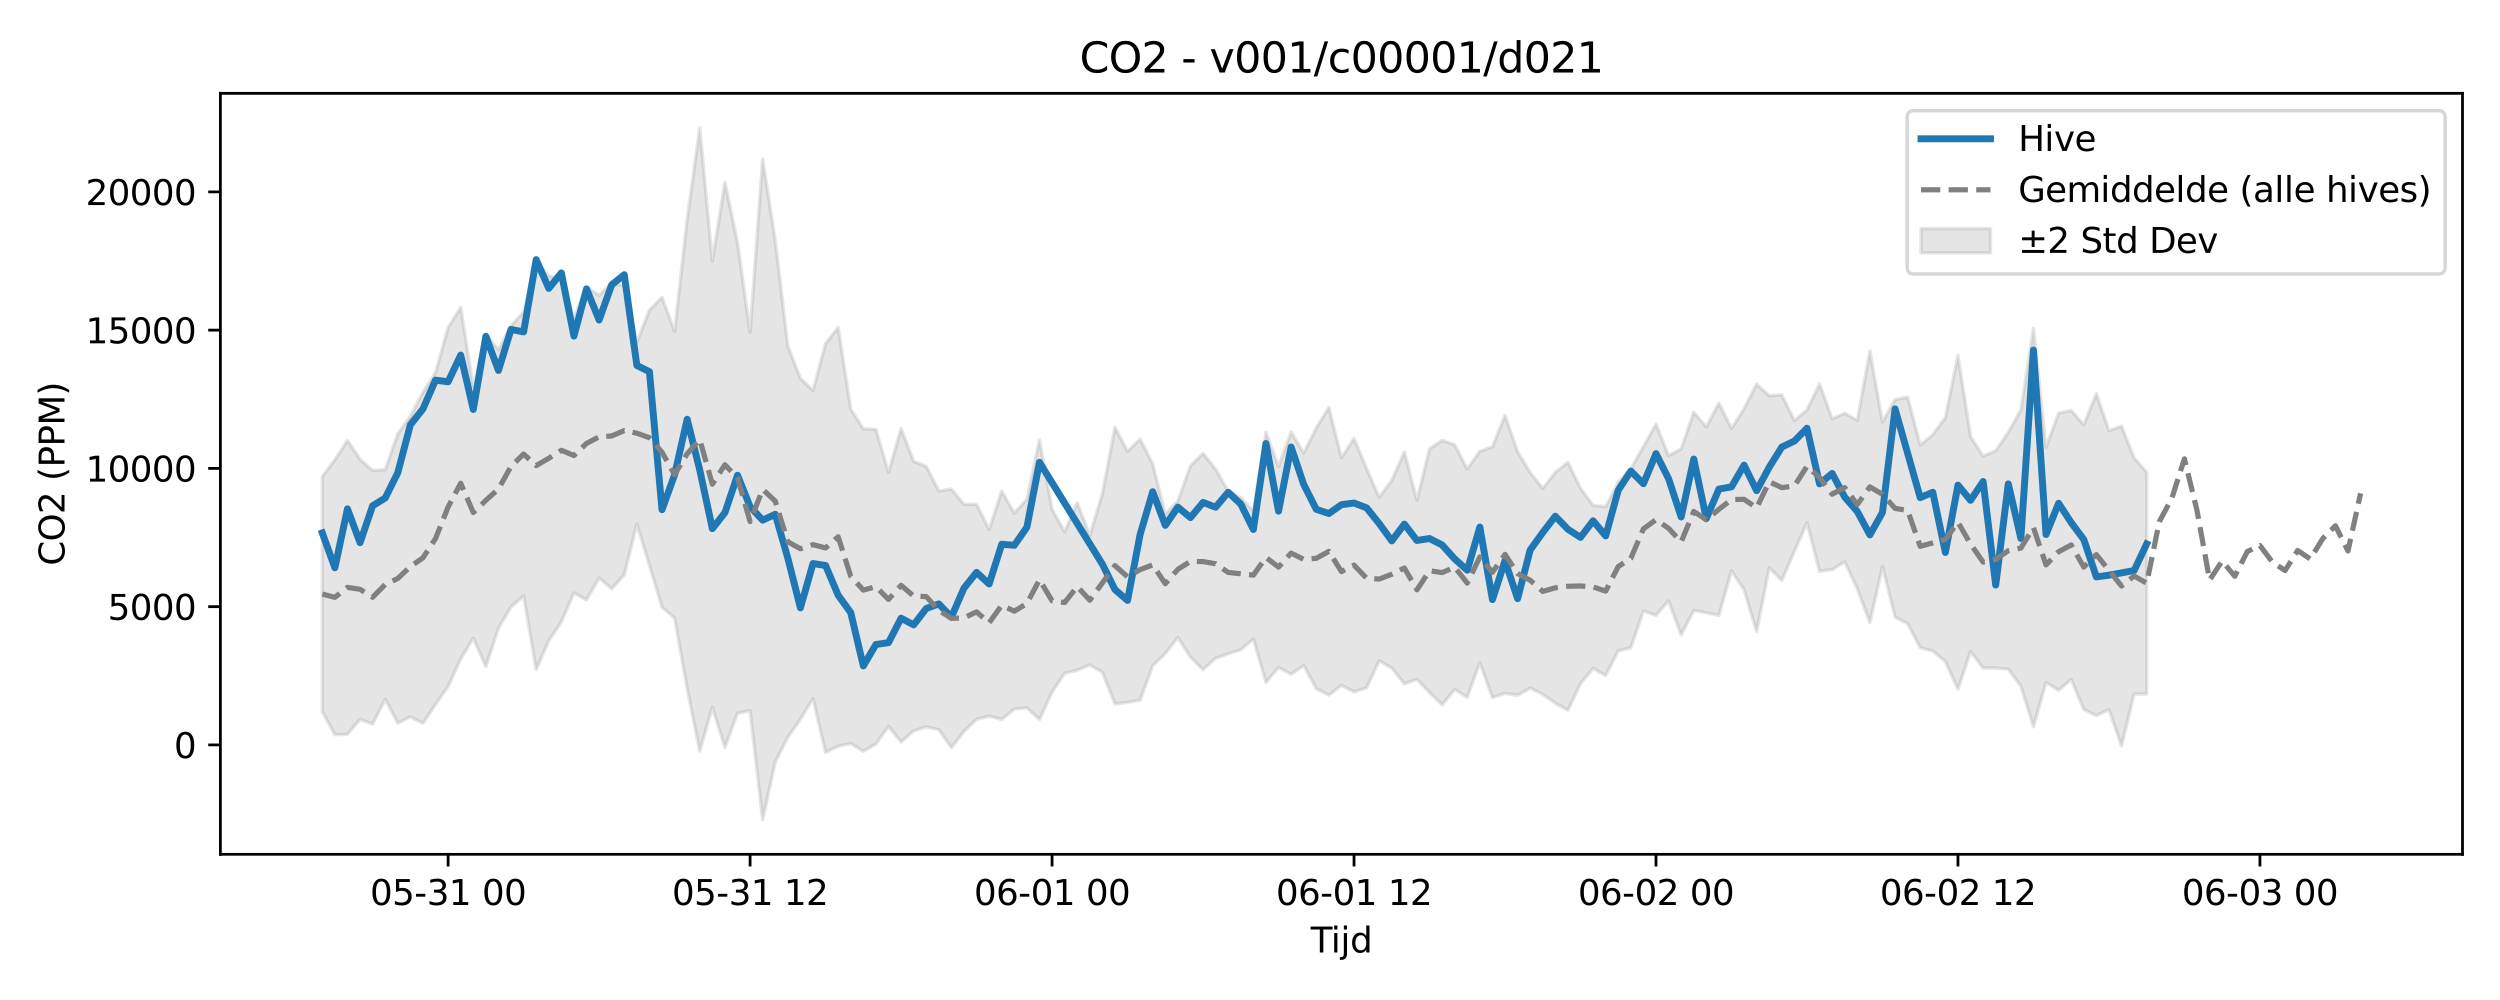 <?xml version="1.0" encoding="utf-8" standalone="no"?>
<!DOCTYPE svg PUBLIC "-//W3C//DTD SVG 1.1//EN"
  "http://www.w3.org/Graphics/SVG/1.1/DTD/svg11.dtd">
<svg xmlns:xlink="http://www.w3.org/1999/xlink" width="720pt" height="288pt" viewBox="0 0 720 288" xmlns="http://www.w3.org/2000/svg" version="1.1">
 <defs>
  <style type="text/css">*{stroke-linejoin: round; stroke-linecap: butt}</style>
 </defs>
 <g id="figure_1">
  <g id="patch_1">
   <path d="M 0 288 
L 720 288 
L 720 0 
L 0 0 
z
" style="fill: #ffffff"/>
  </g>
  <g id="axes_1">
   <g id="patch_2">
    <path d="M 63.47 246.04 
L 709.2 246.04 
L 709.2 26.88 
L 63.47 26.88 
z
" style="fill: #ffffff"/>
   </g>
   <g id="FillBetweenPolyCollection_1">
    <defs>
     <path id="m1ee7557f67" d="M 92.821 -150.767 
L 92.821 -83.05 
L 96.445 -76.383 
L 100.069 -76.519 
L 103.692 -80.82 
L 107.316 -79.477 
L 110.939 -86.599 
L 114.563 -79.742 
L 118.187 -81.551 
L 121.81 -79.695 
L 125.434 -85.127 
L 129.058 -90.304 
L 132.681 -98.219 
L 136.305 -104.205 
L 139.928 -96.044 
L 143.552 -107.08 
L 147.176 -113.195 
L 150.799 -116.335 
L 154.423 -95.151 
L 158.047 -103.497 
L 161.67 -108.905 
L 165.294 -117.235 
L 168.917 -115.233 
L 172.541 -121.488 
L 176.165 -118.427 
L 179.788 -122.42 
L 183.412 -137.067 
L 187.036 -125.183 
L 190.659 -113.085 
L 194.283 -110.001 
L 197.906 -89.713 
L 201.53 -71.7 
L 205.154 -84.316 
L 208.777 -72.768 
L 212.401 -82.601 
L 216.025 -83.304 
L 219.648 -51.922 
L 223.272 -68.562 
L 226.895 -75.65 
L 230.519 -80.87 
L 234.143 -86.763 
L 237.766 -71.301 
L 241.39 -73.111 
L 245.014 -73.869 
L 248.637 -71.629 
L 252.261 -73.724 
L 255.884 -78.782 
L 259.508 -74.279 
L 263.132 -77.502 
L 266.755 -78.667 
L 270.379 -77.838 
L 274.003 -72.668 
L 277.626 -77.336 
L 281.25 -80.811 
L 284.873 -81.745 
L 288.497 -80.799 
L 292.121 -83.781 
L 295.744 -84.152 
L 299.368 -80.753 
L 302.992 -88.667 
L 306.615 -94.09 
L 310.239 -94.985 
L 313.862 -96.492 
L 317.486 -94.39 
L 321.11 -85.267 
L 324.733 -85.727 
L 328.357 -86.34 
L 331.981 -96.282 
L 335.604 -99.778 
L 339.228 -104.398 
L 342.851 -98.752 
L 346.475 -95.131 
L 350.099 -98.405 
L 353.722 -99.74 
L 357.346 -100.87 
L 360.97 -103.971 
L 364.593 -91.457 
L 368.217 -95.737 
L 371.84 -93.824 
L 375.464 -96.32 
L 379.088 -89.676 
L 382.711 -87.791 
L 386.335 -90.602 
L 389.959 -88.768 
L 393.582 -89.904 
L 397.206 -97.682 
L 400.83 -95.595 
L 404.453 -91.046 
L 408.077 -92.357 
L 411.7 -88.549 
L 415.324 -85.011 
L 418.948 -89.403 
L 422.571 -87.203 
L 426.195 -97.173 
L 429.819 -87.071 
L 433.442 -88.318 
L 437.066 -87.76 
L 440.689 -89.848 
L 444.313 -88.032 
L 447.937 -85.446 
L 451.56 -83.454 
L 455.184 -91.096 
L 458.808 -95.494 
L 462.431 -93.433 
L 466.055 -100.579 
L 469.678 -101.437 
L 473.302 -112.008 
L 476.926 -110.781 
L 480.549 -114.923 
L 484.173 -105.139 
L 487.797 -112.174 
L 491.42 -111.524 
L 495.044 -110.764 
L 498.667 -123.637 
L 502.291 -118.122 
L 505.915 -106.09 
L 509.538 -124.502 
L 513.162 -120.823 
L 516.786 -129.225 
L 520.409 -137.452 
L 524.033 -123.492 
L 527.656 -123.935 
L 531.28 -126.158 
L 534.904 -118.444 
L 538.527 -108.688 
L 542.151 -124.797 
L 545.775 -110.328 
L 549.398 -108.349 
L 553.022 -101.485 
L 556.645 -100.472 
L 560.269 -97.515 
L 563.893 -89.475 
L 567.516 -100.364 
L 571.14 -95.615 
L 574.764 -95.595 
L 578.387 -95.281 
L 582.011 -90.403 
L 585.634 -78.691 
L 589.258 -91.437 
L 592.882 -89.209 
L 596.505 -92.32 
L 600.129 -83.673 
L 603.753 -81.907 
L 607.376 -83.607 
L 611 -73.16 
L 614.623 -88.109 
L 618.247 -88.1 
L 618.247 -151.972 
L 618.247 -151.972 
L 614.623 -156.134 
L 611 -165.274 
L 607.376 -163.951 
L 603.753 -174.622 
L 600.129 -165.669 
L 596.505 -169.79 
L 592.882 -169.001 
L 589.258 -159.186 
L 585.634 -193.39 
L 582.011 -169.905 
L 578.387 -163.493 
L 574.764 -158.191 
L 571.14 -156.621 
L 567.516 -162.294 
L 563.893 -185.702 
L 560.269 -167.743 
L 556.645 -162.799 
L 553.022 -159.836 
L 549.398 -173.622 
L 545.775 -172.861 
L 542.151 -166.434 
L 538.527 -186.893 
L 534.904 -166.946 
L 531.28 -169.007 
L 527.656 -167.403 
L 524.033 -177.43 
L 520.409 -169.951 
L 516.786 -166.878 
L 513.162 -174.287 
L 509.538 -174.024 
L 505.915 -177.377 
L 502.291 -170.271 
L 498.667 -164.593 
L 495.044 -171.883 
L 491.42 -165.088 
L 487.797 -169.245 
L 484.173 -158.708 
L 480.549 -156.768 
L 476.926 -165.869 
L 473.302 -159.376 
L 469.678 -152.97 
L 466.055 -149.113 
L 462.431 -142.097 
L 458.808 -142.432 
L 455.184 -147.389 
L 451.56 -154.854 
L 447.937 -151.985 
L 444.313 -147.326 
L 440.689 -151.925 
L 437.066 -157.899 
L 433.442 -168.36 
L 429.819 -159.303 
L 426.195 -158.035 
L 422.571 -152.917 
L 418.948 -159.908 
L 415.324 -161.177 
L 411.7 -158.709 
L 408.077 -143.911 
L 404.453 -157.805 
L 400.83 -149.636 
L 397.206 -144.768 
L 393.582 -153.038 
L 389.959 -161.717 
L 386.335 -156.164 
L 382.711 -170.634 
L 379.088 -164.734 
L 375.464 -157.496 
L 371.84 -163.586 
L 368.217 -153.614 
L 364.593 -163.489 
L 360.97 -140.756 
L 357.346 -144.681 
L 353.722 -146.538 
L 350.099 -152.852 
L 346.475 -157.408 
L 342.851 -153.861 
L 339.228 -143.687 
L 335.604 -140.007 
L 331.981 -154.355 
L 328.357 -161.549 
L 324.733 -158.014 
L 321.11 -164.933 
L 317.486 -145.781 
L 313.862 -133.8 
L 310.239 -143.188 
L 306.615 -134.823 
L 302.992 -141.303 
L 299.368 -161.325 
L 295.744 -144.22 
L 292.121 -140.188 
L 288.497 -146.579 
L 284.873 -135.495 
L 281.25 -142.749 
L 277.626 -142.751 
L 274.003 -147.178 
L 270.379 -146.598 
L 266.755 -153.692 
L 263.132 -155.138 
L 259.508 -164.575 
L 255.884 -151.958 
L 252.261 -164.339 
L 248.637 -164.493 
L 245.014 -170.208 
L 241.39 -193.689 
L 237.766 -189.083 
L 234.143 -175.531 
L 230.519 -179.03 
L 226.895 -188.304 
L 223.272 -218.811 
L 219.648 -242.199 
L 216.025 -192.287 
L 212.401 -218.107 
L 208.777 -235.524 
L 205.154 -212.795 
L 201.53 -251.158 
L 197.906 -224.921 
L 194.283 -192.546 
L 190.659 -202.408 
L 187.036 -198.702 
L 183.412 -189.408 
L 179.788 -205.574 
L 176.165 -206.46 
L 172.541 -202.915 
L 168.917 -205.356 
L 165.294 -196.381 
L 161.67 -207.728 
L 158.047 -208.551 
L 154.423 -212.655 
L 150.799 -198.155 
L 147.176 -194.141 
L 143.552 -187.254 
L 139.928 -191.743 
L 136.305 -176.579 
L 132.681 -199.451 
L 129.058 -193.696 
L 125.434 -180.675 
L 121.81 -175.017 
L 118.187 -168.133 
L 114.563 -163.066 
L 110.939 -152.728 
L 107.316 -152.481 
L 103.692 -155.745 
L 100.069 -161.154 
L 96.445 -155.549 
L 92.821 -150.767 
z
" style="stroke: #808080; stroke-opacity: 0.2"/>
    </defs>
    <g clip-path="url(#pfbbaf34150)">
     <use xlink:href="#m1ee7557f67" x="0" y="288" style="fill: #808080; fill-opacity: 0.2; stroke: #808080; stroke-opacity: 0.2"/>
    </g>
   </g>
   <g id="matplotlib.axis_1">
    <g id="xtick_1">
     <g id="line2d_1">
      <defs>
       <path id="m45121a2c44" d="M 0 0 
L 0 3.5 
" style="stroke: #000000; stroke-width: 0.8"/>
      </defs>
      <g>
       <use xlink:href="#m45121a2c44" x="129.058" y="246.04" style="stroke: #000000; stroke-width: 0.8"/>
      </g>
     </g>
     <g id="text_1">
      <!-- 05-31 00 -->
      <g transform="translate(106.577 260.638) scale(0.1 -0.1)">
       <defs>
        <path id="DejaVuSans-30" d="M 2034 4250 
Q 1547 4250 1301 3770 
Q 1056 3291 1056 2328 
Q 1056 1369 1301 889 
Q 1547 409 2034 409 
Q 2525 409 2770 889 
Q 3016 1369 3016 2328 
Q 3016 3291 2770 3770 
Q 2525 4250 2034 4250 
z
M 2034 4750 
Q 2819 4750 3233 4129 
Q 3647 3509 3647 2328 
Q 3647 1150 3233 529 
Q 2819 -91 2034 -91 
Q 1250 -91 836 529 
Q 422 1150 422 2328 
Q 422 3509 836 4129 
Q 1250 4750 2034 4750 
z
" transform="scale(0.016)"/>
        <path id="DejaVuSans-35" d="M 691 4666 
L 3169 4666 
L 3169 4134 
L 1269 4134 
L 1269 2991 
Q 1406 3038 1543 3061 
Q 1681 3084 1819 3084 
Q 2600 3084 3056 2656 
Q 3513 2228 3513 1497 
Q 3513 744 3044 326 
Q 2575 -91 1722 -91 
Q 1428 -91 1123 -41 
Q 819 9 494 109 
L 494 744 
Q 775 591 1075 516 
Q 1375 441 1709 441 
Q 2250 441 2565 725 
Q 2881 1009 2881 1497 
Q 2881 1984 2565 2268 
Q 2250 2553 1709 2553 
Q 1456 2553 1204 2497 
Q 953 2441 691 2322 
L 691 4666 
z
" transform="scale(0.016)"/>
        <path id="DejaVuSans-2d" d="M 313 2009 
L 1997 2009 
L 1997 1497 
L 313 1497 
L 313 2009 
z
" transform="scale(0.016)"/>
        <path id="DejaVuSans-33" d="M 2597 2516 
Q 3050 2419 3304 2112 
Q 3559 1806 3559 1356 
Q 3559 666 3084 287 
Q 2609 -91 1734 -91 
Q 1441 -91 1130 -33 
Q 819 25 488 141 
L 488 750 
Q 750 597 1062 519 
Q 1375 441 1716 441 
Q 2309 441 2620 675 
Q 2931 909 2931 1356 
Q 2931 1769 2642 2001 
Q 2353 2234 1838 2234 
L 1294 2234 
L 1294 2753 
L 1863 2753 
Q 2328 2753 2575 2939 
Q 2822 3125 2822 3475 
Q 2822 3834 2567 4026 
Q 2313 4219 1838 4219 
Q 1578 4219 1281 4162 
Q 984 4106 628 3988 
L 628 4550 
Q 988 4650 1302 4700 
Q 1616 4750 1894 4750 
Q 2613 4750 3031 4423 
Q 3450 4097 3450 3541 
Q 3450 3153 3228 2886 
Q 3006 2619 2597 2516 
z
" transform="scale(0.016)"/>
        <path id="DejaVuSans-31" d="M 794 531 
L 1825 531 
L 1825 4091 
L 703 3866 
L 703 4441 
L 1819 4666 
L 2450 4666 
L 2450 531 
L 3481 531 
L 3481 0 
L 794 0 
L 794 531 
z
" transform="scale(0.016)"/>
        <path id="DejaVuSans-20" transform="scale(0.016)"/>
       </defs>
       <use xlink:href="#DejaVuSans-30"/>
       <use xlink:href="#DejaVuSans-35" transform="translate(63.623 0)"/>
       <use xlink:href="#DejaVuSans-2d" transform="translate(127.246 0)"/>
       <use xlink:href="#DejaVuSans-33" transform="translate(163.33 0)"/>
       <use xlink:href="#DejaVuSans-31" transform="translate(226.953 0)"/>
       <use xlink:href="#DejaVuSans-20" transform="translate(290.576 0)"/>
       <use xlink:href="#DejaVuSans-30" transform="translate(322.363 0)"/>
       <use xlink:href="#DejaVuSans-30" transform="translate(385.986 0)"/>
      </g>
     </g>
    </g>
    <g id="xtick_2">
     <g id="line2d_2">
      <g>
       <use xlink:href="#m45121a2c44" x="216.025" y="246.04" style="stroke: #000000; stroke-width: 0.8"/>
      </g>
     </g>
     <g id="text_2">
      <!-- 05-31 12 -->
      <g transform="translate(193.544 260.638) scale(0.1 -0.1)">
       <defs>
        <path id="DejaVuSans-32" d="M 1228 531 
L 3431 531 
L 3431 0 
L 469 0 
L 469 531 
Q 828 903 1448 1529 
Q 2069 2156 2228 2338 
Q 2531 2678 2651 2914 
Q 2772 3150 2772 3378 
Q 2772 3750 2511 3984 
Q 2250 4219 1831 4219 
Q 1534 4219 1204 4116 
Q 875 4013 500 3803 
L 500 4441 
Q 881 4594 1212 4672 
Q 1544 4750 1819 4750 
Q 2544 4750 2975 4387 
Q 3406 4025 3406 3419 
Q 3406 3131 3298 2873 
Q 3191 2616 2906 2266 
Q 2828 2175 2409 1742 
Q 1991 1309 1228 531 
z
" transform="scale(0.016)"/>
       </defs>
       <use xlink:href="#DejaVuSans-30"/>
       <use xlink:href="#DejaVuSans-35" transform="translate(63.623 0)"/>
       <use xlink:href="#DejaVuSans-2d" transform="translate(127.246 0)"/>
       <use xlink:href="#DejaVuSans-33" transform="translate(163.33 0)"/>
       <use xlink:href="#DejaVuSans-31" transform="translate(226.953 0)"/>
       <use xlink:href="#DejaVuSans-20" transform="translate(290.576 0)"/>
       <use xlink:href="#DejaVuSans-31" transform="translate(322.363 0)"/>
       <use xlink:href="#DejaVuSans-32" transform="translate(385.986 0)"/>
      </g>
     </g>
    </g>
    <g id="xtick_3">
     <g id="line2d_3">
      <g>
       <use xlink:href="#m45121a2c44" x="302.992" y="246.04" style="stroke: #000000; stroke-width: 0.8"/>
      </g>
     </g>
     <g id="text_3">
      <!-- 06-01 00 -->
      <g transform="translate(280.511 260.638) scale(0.1 -0.1)">
       <defs>
        <path id="DejaVuSans-36" d="M 2113 2584 
Q 1688 2584 1439 2293 
Q 1191 2003 1191 1497 
Q 1191 994 1439 701 
Q 1688 409 2113 409 
Q 2538 409 2786 701 
Q 3034 994 3034 1497 
Q 3034 2003 2786 2293 
Q 2538 2584 2113 2584 
z
M 3366 4563 
L 3366 3988 
Q 3128 4100 2886 4159 
Q 2644 4219 2406 4219 
Q 1781 4219 1451 3797 
Q 1122 3375 1075 2522 
Q 1259 2794 1537 2939 
Q 1816 3084 2150 3084 
Q 2853 3084 3261 2657 
Q 3669 2231 3669 1497 
Q 3669 778 3244 343 
Q 2819 -91 2113 -91 
Q 1303 -91 875 529 
Q 447 1150 447 2328 
Q 447 3434 972 4092 
Q 1497 4750 2381 4750 
Q 2619 4750 2861 4703 
Q 3103 4656 3366 4563 
z
" transform="scale(0.016)"/>
       </defs>
       <use xlink:href="#DejaVuSans-30"/>
       <use xlink:href="#DejaVuSans-36" transform="translate(63.623 0)"/>
       <use xlink:href="#DejaVuSans-2d" transform="translate(127.246 0)"/>
       <use xlink:href="#DejaVuSans-30" transform="translate(163.33 0)"/>
       <use xlink:href="#DejaVuSans-31" transform="translate(226.953 0)"/>
       <use xlink:href="#DejaVuSans-20" transform="translate(290.576 0)"/>
       <use xlink:href="#DejaVuSans-30" transform="translate(322.363 0)"/>
       <use xlink:href="#DejaVuSans-30" transform="translate(385.986 0)"/>
      </g>
     </g>
    </g>
    <g id="xtick_4">
     <g id="line2d_4">
      <g>
       <use xlink:href="#m45121a2c44" x="389.959" y="246.04" style="stroke: #000000; stroke-width: 0.8"/>
      </g>
     </g>
     <g id="text_4">
      <!-- 06-01 12 -->
      <g transform="translate(367.478 260.638) scale(0.1 -0.1)">
       <use xlink:href="#DejaVuSans-30"/>
       <use xlink:href="#DejaVuSans-36" transform="translate(63.623 0)"/>
       <use xlink:href="#DejaVuSans-2d" transform="translate(127.246 0)"/>
       <use xlink:href="#DejaVuSans-30" transform="translate(163.33 0)"/>
       <use xlink:href="#DejaVuSans-31" transform="translate(226.953 0)"/>
       <use xlink:href="#DejaVuSans-20" transform="translate(290.576 0)"/>
       <use xlink:href="#DejaVuSans-31" transform="translate(322.363 0)"/>
       <use xlink:href="#DejaVuSans-32" transform="translate(385.986 0)"/>
      </g>
     </g>
    </g>
    <g id="xtick_5">
     <g id="line2d_5">
      <g>
       <use xlink:href="#m45121a2c44" x="476.926" y="246.04" style="stroke: #000000; stroke-width: 0.8"/>
      </g>
     </g>
     <g id="text_5">
      <!-- 06-02 00 -->
      <g transform="translate(454.445 260.638) scale(0.1 -0.1)">
       <use xlink:href="#DejaVuSans-30"/>
       <use xlink:href="#DejaVuSans-36" transform="translate(63.623 0)"/>
       <use xlink:href="#DejaVuSans-2d" transform="translate(127.246 0)"/>
       <use xlink:href="#DejaVuSans-30" transform="translate(163.33 0)"/>
       <use xlink:href="#DejaVuSans-32" transform="translate(226.953 0)"/>
       <use xlink:href="#DejaVuSans-20" transform="translate(290.576 0)"/>
       <use xlink:href="#DejaVuSans-30" transform="translate(322.363 0)"/>
       <use xlink:href="#DejaVuSans-30" transform="translate(385.986 0)"/>
      </g>
     </g>
    </g>
    <g id="xtick_6">
     <g id="line2d_6">
      <g>
       <use xlink:href="#m45121a2c44" x="563.893" y="246.04" style="stroke: #000000; stroke-width: 0.8"/>
      </g>
     </g>
     <g id="text_6">
      <!-- 06-02 12 -->
      <g transform="translate(541.412 260.638) scale(0.1 -0.1)">
       <use xlink:href="#DejaVuSans-30"/>
       <use xlink:href="#DejaVuSans-36" transform="translate(63.623 0)"/>
       <use xlink:href="#DejaVuSans-2d" transform="translate(127.246 0)"/>
       <use xlink:href="#DejaVuSans-30" transform="translate(163.33 0)"/>
       <use xlink:href="#DejaVuSans-32" transform="translate(226.953 0)"/>
       <use xlink:href="#DejaVuSans-20" transform="translate(290.576 0)"/>
       <use xlink:href="#DejaVuSans-31" transform="translate(322.363 0)"/>
       <use xlink:href="#DejaVuSans-32" transform="translate(385.986 0)"/>
      </g>
     </g>
    </g>
    <g id="xtick_7">
     <g id="line2d_7">
      <g>
       <use xlink:href="#m45121a2c44" x="650.86" y="246.04" style="stroke: #000000; stroke-width: 0.8"/>
      </g>
     </g>
     <g id="text_7">
      <!-- 06-03 00 -->
      <g transform="translate(628.379 260.638) scale(0.1 -0.1)">
       <use xlink:href="#DejaVuSans-30"/>
       <use xlink:href="#DejaVuSans-36" transform="translate(63.623 0)"/>
       <use xlink:href="#DejaVuSans-2d" transform="translate(127.246 0)"/>
       <use xlink:href="#DejaVuSans-30" transform="translate(163.33 0)"/>
       <use xlink:href="#DejaVuSans-33" transform="translate(226.953 0)"/>
       <use xlink:href="#DejaVuSans-20" transform="translate(290.576 0)"/>
       <use xlink:href="#DejaVuSans-30" transform="translate(322.363 0)"/>
       <use xlink:href="#DejaVuSans-30" transform="translate(385.986 0)"/>
      </g>
     </g>
    </g>
    <g id="text_8">
     <!-- Tijd -->
     <g transform="translate(377.485 274.317) scale(0.1 -0.1)">
      <defs>
       <path id="DejaVuSans-54" d="M -19 4666 
L 3928 4666 
L 3928 4134 
L 2272 4134 
L 2272 0 
L 1638 0 
L 1638 4134 
L -19 4134 
L -19 4666 
z
" transform="scale(0.016)"/>
       <path id="DejaVuSans-69" d="M 603 3500 
L 1178 3500 
L 1178 0 
L 603 0 
L 603 3500 
z
M 603 4863 
L 1178 4863 
L 1178 4134 
L 603 4134 
L 603 4863 
z
" transform="scale(0.016)"/>
       <path id="DejaVuSans-6a" d="M 603 3500 
L 1178 3500 
L 1178 -63 
Q 1178 -731 923 -1031 
Q 669 -1331 103 -1331 
L -116 -1331 
L -116 -844 
L 38 -844 
Q 366 -844 484 -692 
Q 603 -541 603 -63 
L 603 3500 
z
M 603 4863 
L 1178 4863 
L 1178 4134 
L 603 4134 
L 603 4863 
z
" transform="scale(0.016)"/>
       <path id="DejaVuSans-64" d="M 2906 2969 
L 2906 4863 
L 3481 4863 
L 3481 0 
L 2906 0 
L 2906 525 
Q 2725 213 2448 61 
Q 2172 -91 1784 -91 
Q 1150 -91 751 415 
Q 353 922 353 1747 
Q 353 2572 751 3078 
Q 1150 3584 1784 3584 
Q 2172 3584 2448 3432 
Q 2725 3281 2906 2969 
z
M 947 1747 
Q 947 1113 1208 752 
Q 1469 391 1925 391 
Q 2381 391 2643 752 
Q 2906 1113 2906 1747 
Q 2906 2381 2643 2742 
Q 2381 3103 1925 3103 
Q 1469 3103 1208 2742 
Q 947 2381 947 1747 
z
" transform="scale(0.016)"/>
      </defs>
      <use xlink:href="#DejaVuSans-54"/>
      <use xlink:href="#DejaVuSans-69" transform="translate(57.959 0)"/>
      <use xlink:href="#DejaVuSans-6a" transform="translate(85.742 0)"/>
      <use xlink:href="#DejaVuSans-64" transform="translate(113.525 0)"/>
     </g>
    </g>
   </g>
   <g id="matplotlib.axis_2">
    <g id="ytick_1">
     <g id="line2d_8">
      <defs>
       <path id="mf7eb0a2eec" d="M 0 0 
L -3.5 0 
" style="stroke: #000000; stroke-width: 0.8"/>
      </defs>
      <g>
       <use xlink:href="#mf7eb0a2eec" x="63.47" y="214.532" style="stroke: #000000; stroke-width: 0.8"/>
      </g>
     </g>
     <g id="text_9">
      <!-- 0 -->
      <g transform="translate(50.108 218.331) scale(0.1 -0.1)">
       <use xlink:href="#DejaVuSans-30"/>
      </g>
     </g>
    </g>
    <g id="ytick_2">
     <g id="line2d_9">
      <g>
       <use xlink:href="#mf7eb0a2eec" x="63.47" y="174.716" style="stroke: #000000; stroke-width: 0.8"/>
      </g>
     </g>
     <g id="text_10">
      <!-- 5000 -->
      <g transform="translate(31.02 178.515) scale(0.1 -0.1)">
       <use xlink:href="#DejaVuSans-35"/>
       <use xlink:href="#DejaVuSans-30" transform="translate(63.623 0)"/>
       <use xlink:href="#DejaVuSans-30" transform="translate(127.246 0)"/>
       <use xlink:href="#DejaVuSans-30" transform="translate(190.869 0)"/>
      </g>
     </g>
    </g>
    <g id="ytick_3">
     <g id="line2d_10">
      <g>
       <use xlink:href="#mf7eb0a2eec" x="63.47" y="134.9" style="stroke: #000000; stroke-width: 0.8"/>
      </g>
     </g>
     <g id="text_11">
      <!-- 10000 -->
      <g transform="translate(24.657 138.699) scale(0.1 -0.1)">
       <use xlink:href="#DejaVuSans-31"/>
       <use xlink:href="#DejaVuSans-30" transform="translate(63.623 0)"/>
       <use xlink:href="#DejaVuSans-30" transform="translate(127.246 0)"/>
       <use xlink:href="#DejaVuSans-30" transform="translate(190.869 0)"/>
       <use xlink:href="#DejaVuSans-30" transform="translate(254.492 0)"/>
      </g>
     </g>
    </g>
    <g id="ytick_4">
     <g id="line2d_11">
      <g>
       <use xlink:href="#mf7eb0a2eec" x="63.47" y="95.084" style="stroke: #000000; stroke-width: 0.8"/>
      </g>
     </g>
     <g id="text_12">
      <!-- 15000 -->
      <g transform="translate(24.657 98.883) scale(0.1 -0.1)">
       <use xlink:href="#DejaVuSans-31"/>
       <use xlink:href="#DejaVuSans-35" transform="translate(63.623 0)"/>
       <use xlink:href="#DejaVuSans-30" transform="translate(127.246 0)"/>
       <use xlink:href="#DejaVuSans-30" transform="translate(190.869 0)"/>
       <use xlink:href="#DejaVuSans-30" transform="translate(254.492 0)"/>
      </g>
     </g>
    </g>
    <g id="ytick_5">
     <g id="line2d_12">
      <g>
       <use xlink:href="#mf7eb0a2eec" x="63.47" y="55.268" style="stroke: #000000; stroke-width: 0.8"/>
      </g>
     </g>
     <g id="text_13">
      <!-- 20000 -->
      <g transform="translate(24.657 59.067) scale(0.1 -0.1)">
       <use xlink:href="#DejaVuSans-32"/>
       <use xlink:href="#DejaVuSans-30" transform="translate(63.623 0)"/>
       <use xlink:href="#DejaVuSans-30" transform="translate(127.246 0)"/>
       <use xlink:href="#DejaVuSans-30" transform="translate(190.869 0)"/>
       <use xlink:href="#DejaVuSans-30" transform="translate(254.492 0)"/>
      </g>
     </g>
    </g>
    <g id="text_14">
     <!-- CO2 (PPM) -->
     <g transform="translate(18.578 162.903) rotate(-90) scale(0.1 -0.1)">
      <defs>
       <path id="DejaVuSans-43" d="M 4122 4306 
L 4122 3641 
Q 3803 3938 3442 4084 
Q 3081 4231 2675 4231 
Q 1875 4231 1450 3742 
Q 1025 3253 1025 2328 
Q 1025 1406 1450 917 
Q 1875 428 2675 428 
Q 3081 428 3442 575 
Q 3803 722 4122 1019 
L 4122 359 
Q 3791 134 3420 21 
Q 3050 -91 2638 -91 
Q 1578 -91 968 557 
Q 359 1206 359 2328 
Q 359 3453 968 4101 
Q 1578 4750 2638 4750 
Q 3056 4750 3426 4639 
Q 3797 4528 4122 4306 
z
" transform="scale(0.016)"/>
       <path id="DejaVuSans-4f" d="M 2522 4238 
Q 1834 4238 1429 3725 
Q 1025 3213 1025 2328 
Q 1025 1447 1429 934 
Q 1834 422 2522 422 
Q 3209 422 3611 934 
Q 4013 1447 4013 2328 
Q 4013 3213 3611 3725 
Q 3209 4238 2522 4238 
z
M 2522 4750 
Q 3503 4750 4090 4092 
Q 4678 3434 4678 2328 
Q 4678 1225 4090 567 
Q 3503 -91 2522 -91 
Q 1538 -91 948 565 
Q 359 1222 359 2328 
Q 359 3434 948 4092 
Q 1538 4750 2522 4750 
z
" transform="scale(0.016)"/>
       <path id="DejaVuSans-28" d="M 1984 4856 
Q 1566 4138 1362 3434 
Q 1159 2731 1159 2009 
Q 1159 1288 1364 580 
Q 1569 -128 1984 -844 
L 1484 -844 
Q 1016 -109 783 600 
Q 550 1309 550 2009 
Q 550 2706 781 3412 
Q 1013 4119 1484 4856 
L 1984 4856 
z
" transform="scale(0.016)"/>
       <path id="DejaVuSans-50" d="M 1259 4147 
L 1259 2394 
L 2053 2394 
Q 2494 2394 2734 2622 
Q 2975 2850 2975 3272 
Q 2975 3691 2734 3919 
Q 2494 4147 2053 4147 
L 1259 4147 
z
M 628 4666 
L 2053 4666 
Q 2838 4666 3239 4311 
Q 3641 3956 3641 3272 
Q 3641 2581 3239 2228 
Q 2838 1875 2053 1875 
L 1259 1875 
L 1259 0 
L 628 0 
L 628 4666 
z
" transform="scale(0.016)"/>
       <path id="DejaVuSans-4d" d="M 628 4666 
L 1569 4666 
L 2759 1491 
L 3956 4666 
L 4897 4666 
L 4897 0 
L 4281 0 
L 4281 4097 
L 3078 897 
L 2444 897 
L 1241 4097 
L 1241 0 
L 628 0 
L 628 4666 
z
" transform="scale(0.016)"/>
       <path id="DejaVuSans-29" d="M 513 4856 
L 1013 4856 
Q 1481 4119 1714 3412 
Q 1947 2706 1947 2009 
Q 1947 1309 1714 600 
Q 1481 -109 1013 -844 
L 513 -844 
Q 928 -128 1133 580 
Q 1338 1288 1338 2009 
Q 1338 2731 1133 3434 
Q 928 4138 513 4856 
z
" transform="scale(0.016)"/>
      </defs>
      <use xlink:href="#DejaVuSans-43"/>
      <use xlink:href="#DejaVuSans-4f" transform="translate(69.824 0)"/>
      <use xlink:href="#DejaVuSans-32" transform="translate(148.535 0)"/>
      <use xlink:href="#DejaVuSans-20" transform="translate(212.158 0)"/>
      <use xlink:href="#DejaVuSans-28" transform="translate(243.945 0)"/>
      <use xlink:href="#DejaVuSans-50" transform="translate(282.959 0)"/>
      <use xlink:href="#DejaVuSans-50" transform="translate(343.262 0)"/>
      <use xlink:href="#DejaVuSans-4d" transform="translate(403.564 0)"/>
      <use xlink:href="#DejaVuSans-29" transform="translate(489.844 0)"/>
     </g>
    </g>
   </g>
   <g id="line2d_13">
    <path d="M 92.821 153.486 
L 96.445 163.517 
L 100.069 146.55 
L 103.692 156.294 
L 107.316 145.671 
L 110.939 143.426 
L 114.563 136.139 
L 118.187 122.347 
L 121.81 117.763 
L 125.434 109.479 
L 129.058 109.956 
L 132.681 102.272 
L 136.305 117.922 
L 139.928 96.868 
L 143.552 106.692 
L 147.176 94.874 
L 150.799 95.594 
L 154.423 74.77 
L 158.047 83.054 
L 161.67 78.603 
L 165.294 96.804 
L 168.917 83.203 
L 172.541 92.159 
L 176.165 82.035 
L 179.788 79.118 
L 183.412 105.25 
L 187.036 107.047 
L 190.659 146.784 
L 194.283 136.739 
L 197.906 120.749 
L 201.53 135.351 
L 205.154 152.252 
L 208.777 147.644 
L 212.401 136.869 
L 216.025 145.924 
L 219.648 149.802 
L 223.272 148.124 
L 226.895 160.759 
L 230.519 175.063 
L 234.143 162.298 
L 237.766 162.859 
L 241.39 171.427 
L 245.014 176.43 
L 248.637 191.785 
L 252.261 185.609 
L 255.884 185.088 
L 259.508 178.042 
L 263.132 179.966 
L 266.755 175.247 
L 270.379 173.925 
L 274.003 177.715 
L 277.626 169.383 
L 281.25 164.844 
L 284.873 168.183 
L 288.497 156.743 
L 292.121 157.048 
L 295.744 151.853 
L 299.368 133.137 
L 317.486 162.492 
L 321.11 169.81 
L 324.733 172.913 
L 328.357 153.905 
L 331.981 141.615 
L 335.604 151.299 
L 339.228 146.051 
L 342.851 149.074 
L 346.475 144.695 
L 350.099 146.08 
L 353.722 141.777 
L 357.346 145.184 
L 360.97 152.496 
L 364.593 127.733 
L 368.217 147.222 
L 371.84 128.752 
L 375.464 139.5 
L 379.088 146.675 
L 382.711 147.898 
L 386.335 145.35 
L 389.959 144.87 
L 393.582 146.263 
L 397.206 150.774 
L 400.83 155.782 
L 404.453 150.946 
L 408.077 155.657 
L 411.7 155.097 
L 415.324 156.939 
L 418.948 160.963 
L 422.571 164.212 
L 426.195 151.795 
L 429.819 172.685 
L 433.442 161.47 
L 437.066 172.414 
L 440.689 158.402 
L 444.313 153.361 
L 447.937 148.668 
L 451.56 152.435 
L 455.184 154.765 
L 458.808 149.985 
L 462.431 154.341 
L 466.055 141.185 
L 469.678 135.672 
L 473.302 139.309 
L 476.926 130.658 
L 480.549 137.862 
L 484.173 148.891 
L 487.797 132.203 
L 491.42 149.332 
L 495.044 140.856 
L 498.667 140.211 
L 502.291 133.965 
L 505.915 141.308 
L 509.538 134.56 
L 513.162 128.758 
L 516.786 127.016 
L 520.409 123.335 
L 524.033 139.359 
L 527.656 136.357 
L 531.28 143.168 
L 534.904 147.312 
L 538.527 154.043 
L 542.151 147.575 
L 545.775 117.767 
L 553.022 143.325 
L 556.645 141.78 
L 560.269 159.105 
L 563.893 139.712 
L 567.516 144.1 
L 571.14 138.677 
L 574.764 168.504 
L 578.387 139.367 
L 582.011 155.073 
L 585.634 100.825 
L 589.258 153.932 
L 592.882 144.952 
L 596.505 150.505 
L 600.129 155.373 
L 603.753 166.15 
L 607.376 165.656 
L 614.623 164.316 
L 618.247 156.658 
L 618.247 156.658 
" clip-path="url(#pfbbaf34150)" style="fill: none; stroke: #1f77b4; stroke-width: 2; stroke-linecap: square"/>
   </g>
   <g id="line2d_14">
    <path d="M 92.821 171.091 
L 96.445 172.034 
L 100.069 169.163 
L 103.692 169.717 
L 107.316 172.021 
L 110.939 168.336 
L 114.563 166.596 
L 118.187 163.158 
L 121.81 160.644 
L 125.434 155.099 
L 129.058 146 
L 132.681 139.165 
L 136.305 147.608 
L 139.928 144.107 
L 143.552 140.833 
L 147.176 134.332 
L 150.799 130.755 
L 154.423 134.097 
L 158.047 131.976 
L 161.67 129.683 
L 165.294 131.192 
L 168.917 127.706 
L 172.541 125.799 
L 176.165 125.557 
L 179.788 124.003 
L 183.412 124.762 
L 187.036 126.058 
L 190.659 130.253 
L 194.283 136.726 
L 197.906 130.683 
L 201.53 126.571 
L 205.154 139.445 
L 208.777 133.854 
L 212.401 137.646 
L 216.025 150.205 
L 219.648 140.94 
L 223.272 144.313 
L 226.895 156.023 
L 230.519 158.05 
L 234.143 156.853 
L 237.766 157.808 
L 241.39 154.6 
L 245.014 165.962 
L 248.637 169.939 
L 252.261 168.968 
L 255.884 172.63 
L 259.508 168.573 
L 263.132 171.68 
L 266.755 171.82 
L 270.379 175.782 
L 274.003 178.077 
L 277.626 177.956 
L 281.25 176.22 
L 284.873 179.38 
L 288.497 174.311 
L 292.121 176.016 
L 295.744 173.814 
L 299.368 166.961 
L 302.992 173.015 
L 306.615 173.543 
L 310.239 168.914 
L 313.862 172.854 
L 321.11 162.9 
L 324.733 166.13 
L 328.357 164.055 
L 331.981 162.682 
L 335.604 168.107 
L 339.228 163.957 
L 342.851 161.693 
L 346.475 161.731 
L 350.099 162.371 
L 353.722 164.861 
L 360.97 165.636 
L 364.593 160.527 
L 368.217 163.325 
L 371.84 159.295 
L 375.464 161.092 
L 379.088 160.795 
L 382.711 158.787 
L 386.335 164.617 
L 389.959 162.757 
L 393.582 166.529 
L 397.206 166.775 
L 400.83 165.385 
L 404.453 163.575 
L 408.077 169.866 
L 411.7 164.371 
L 415.324 164.906 
L 418.948 163.344 
L 422.571 167.94 
L 426.195 160.396 
L 429.819 164.813 
L 433.442 159.661 
L 437.066 165.17 
L 440.689 167.113 
L 444.313 170.321 
L 447.937 169.285 
L 451.56 168.846 
L 455.184 168.758 
L 458.808 169.037 
L 462.431 170.235 
L 466.055 163.154 
L 469.678 160.796 
L 473.302 152.308 
L 476.926 149.675 
L 480.549 152.155 
L 484.173 156.077 
L 487.797 147.291 
L 491.42 149.694 
L 495.044 146.676 
L 498.667 143.885 
L 502.291 143.804 
L 505.915 146.267 
L 509.538 138.737 
L 513.162 140.445 
L 516.786 139.948 
L 520.409 134.299 
L 524.033 137.539 
L 527.656 142.331 
L 531.28 140.417 
L 534.904 145.305 
L 538.527 140.21 
L 542.151 142.385 
L 545.775 146.406 
L 549.398 147.014 
L 553.022 157.339 
L 560.269 155.371 
L 563.893 150.412 
L 567.516 156.671 
L 571.14 161.882 
L 574.764 161.107 
L 578.387 158.613 
L 582.011 157.846 
L 585.634 151.96 
L 589.258 162.688 
L 592.882 158.895 
L 596.505 156.945 
L 600.129 163.329 
L 603.753 159.736 
L 611 168.783 
L 614.623 165.878 
L 618.247 167.964 
L 621.871 150.258 
L 625.494 143.476 
L 629.118 132.158 
L 632.742 147.036 
L 636.365 167.045 
L 639.989 161.561 
L 643.612 165.959 
L 647.236 158.827 
L 650.86 157.125 
L 654.483 161.922 
L 658.107 164.313 
L 661.731 158.542 
L 665.354 160.975 
L 668.978 155.076 
L 672.601 151.421 
L 676.225 158.678 
L 679.849 142.075 
L 679.849 142.075 
" clip-path="url(#pfbbaf34150)" style="fill: none; stroke-dasharray: 5.55,2.4; stroke-dashoffset: 0; stroke: #808080; stroke-width: 1.5"/>
   </g>
   <g id="patch_3">
    <path d="M 63.47 246.04 
L 63.47 26.88 
" style="fill: none; stroke: #000000; stroke-width: 0.8; stroke-linejoin: miter; stroke-linecap: square"/>
   </g>
   <g id="patch_4">
    <path d="M 709.2 246.04 
L 709.2 26.88 
" style="fill: none; stroke: #000000; stroke-width: 0.8; stroke-linejoin: miter; stroke-linecap: square"/>
   </g>
   <g id="patch_5">
    <path d="M 63.47 246.04 
L 709.2 246.04 
" style="fill: none; stroke: #000000; stroke-width: 0.8; stroke-linejoin: miter; stroke-linecap: square"/>
   </g>
   <g id="patch_6">
    <path d="M 63.47 26.88 
L 709.2 26.88 
" style="fill: none; stroke: #000000; stroke-width: 0.8; stroke-linejoin: miter; stroke-linecap: square"/>
   </g>
   <g id="text_15">
    <!-- CO2 - v001/c00001/d021 -->
    <g transform="translate(310.932 20.88) scale(0.12 -0.12)">
     <defs>
      <path id="DejaVuSans-76" d="M 191 3500 
L 800 3500 
L 1894 563 
L 2988 3500 
L 3597 3500 
L 2284 0 
L 1503 0 
L 191 3500 
z
" transform="scale(0.016)"/>
      <path id="DejaVuSans-2f" d="M 1625 4666 
L 2156 4666 
L 531 -594 
L 0 -594 
L 1625 4666 
z
" transform="scale(0.016)"/>
      <path id="DejaVuSans-63" d="M 3122 3366 
L 3122 2828 
Q 2878 2963 2633 3030 
Q 2388 3097 2138 3097 
Q 1578 3097 1268 2742 
Q 959 2388 959 1747 
Q 959 1106 1268 751 
Q 1578 397 2138 397 
Q 2388 397 2633 464 
Q 2878 531 3122 666 
L 3122 134 
Q 2881 22 2623 -34 
Q 2366 -91 2075 -91 
Q 1284 -91 818 406 
Q 353 903 353 1747 
Q 353 2603 823 3093 
Q 1294 3584 2113 3584 
Q 2378 3584 2631 3529 
Q 2884 3475 3122 3366 
z
" transform="scale(0.016)"/>
     </defs>
     <use xlink:href="#DejaVuSans-43"/>
     <use xlink:href="#DejaVuSans-4f" transform="translate(69.824 0)"/>
     <use xlink:href="#DejaVuSans-32" transform="translate(148.535 0)"/>
     <use xlink:href="#DejaVuSans-20" transform="translate(212.158 0)"/>
     <use xlink:href="#DejaVuSans-2d" transform="translate(243.945 0)"/>
     <use xlink:href="#DejaVuSans-20" transform="translate(280.029 0)"/>
     <use xlink:href="#DejaVuSans-76" transform="translate(311.816 0)"/>
     <use xlink:href="#DejaVuSans-30" transform="translate(370.996 0)"/>
     <use xlink:href="#DejaVuSans-30" transform="translate(434.619 0)"/>
     <use xlink:href="#DejaVuSans-31" transform="translate(498.242 0)"/>
     <use xlink:href="#DejaVuSans-2f" transform="translate(561.865 0)"/>
     <use xlink:href="#DejaVuSans-63" transform="translate(595.557 0)"/>
     <use xlink:href="#DejaVuSans-30" transform="translate(650.537 0)"/>
     <use xlink:href="#DejaVuSans-30" transform="translate(714.16 0)"/>
     <use xlink:href="#DejaVuSans-30" transform="translate(777.783 0)"/>
     <use xlink:href="#DejaVuSans-30" transform="translate(841.406 0)"/>
     <use xlink:href="#DejaVuSans-31" transform="translate(905.029 0)"/>
     <use xlink:href="#DejaVuSans-2f" transform="translate(968.652 0)"/>
     <use xlink:href="#DejaVuSans-64" transform="translate(1002.344 0)"/>
     <use xlink:href="#DejaVuSans-30" transform="translate(1065.82 0)"/>
     <use xlink:href="#DejaVuSans-32" transform="translate(1129.443 0)"/>
     <use xlink:href="#DejaVuSans-31" transform="translate(1193.066 0)"/>
    </g>
   </g>
   <g id="legend_1">
    <g id="patch_7">
     <path d="M 551.256 78.914 
L 702.2 78.914 
Q 704.2 78.914 704.2 76.914 
L 704.2 33.88 
Q 704.2 31.88 702.2 31.88 
L 551.256 31.88 
Q 549.256 31.88 549.256 33.88 
L 549.256 76.914 
Q 549.256 78.914 551.256 78.914 
z
" style="fill: #ffffff; opacity: 0.8; stroke: #cccccc; stroke-linejoin: miter"/>
    </g>
    <g id="line2d_15">
     <path d="M 553.256 39.978 
L 563.256 39.978 
L 573.256 39.978 
" style="fill: none; stroke: #1f77b4; stroke-width: 2; stroke-linecap: square"/>
    </g>
    <g id="text_16">
     <!-- Hive -->
     <g transform="translate(581.256 43.478) scale(0.1 -0.1)">
      <defs>
       <path id="DejaVuSans-48" d="M 628 4666 
L 1259 4666 
L 1259 2753 
L 3553 2753 
L 3553 4666 
L 4184 4666 
L 4184 0 
L 3553 0 
L 3553 2222 
L 1259 2222 
L 1259 0 
L 628 0 
L 628 4666 
z
" transform="scale(0.016)"/>
       <path id="DejaVuSans-65" d="M 3597 1894 
L 3597 1613 
L 953 1613 
Q 991 1019 1311 708 
Q 1631 397 2203 397 
Q 2534 397 2845 478 
Q 3156 559 3463 722 
L 3463 178 
Q 3153 47 2828 -22 
Q 2503 -91 2169 -91 
Q 1331 -91 842 396 
Q 353 884 353 1716 
Q 353 2575 817 3079 
Q 1281 3584 2069 3584 
Q 2775 3584 3186 3129 
Q 3597 2675 3597 1894 
z
M 3022 2063 
Q 3016 2534 2758 2815 
Q 2500 3097 2075 3097 
Q 1594 3097 1305 2825 
Q 1016 2553 972 2059 
L 3022 2063 
z
" transform="scale(0.016)"/>
      </defs>
      <use xlink:href="#DejaVuSans-48"/>
      <use xlink:href="#DejaVuSans-69" transform="translate(75.195 0)"/>
      <use xlink:href="#DejaVuSans-76" transform="translate(102.979 0)"/>
      <use xlink:href="#DejaVuSans-65" transform="translate(162.158 0)"/>
     </g>
    </g>
    <g id="line2d_16">
     <path d="M 553.256 54.657 
L 563.256 54.657 
L 573.256 54.657 
" style="fill: none; stroke-dasharray: 5.55,2.4; stroke-dashoffset: 0; stroke: #808080; stroke-width: 1.5"/>
    </g>
    <g id="text_17">
     <!-- Gemiddelde (alle hives) -->
     <g transform="translate(581.256 58.157) scale(0.1 -0.1)">
      <defs>
       <path id="DejaVuSans-47" d="M 3809 666 
L 3809 1919 
L 2778 1919 
L 2778 2438 
L 4434 2438 
L 4434 434 
Q 4069 175 3628 42 
Q 3188 -91 2688 -91 
Q 1594 -91 976 548 
Q 359 1188 359 2328 
Q 359 3472 976 4111 
Q 1594 4750 2688 4750 
Q 3144 4750 3555 4637 
Q 3966 4525 4313 4306 
L 4313 3634 
Q 3963 3931 3569 4081 
Q 3175 4231 2741 4231 
Q 1884 4231 1454 3753 
Q 1025 3275 1025 2328 
Q 1025 1384 1454 906 
Q 1884 428 2741 428 
Q 3075 428 3337 486 
Q 3600 544 3809 666 
z
" transform="scale(0.016)"/>
       <path id="DejaVuSans-6d" d="M 3328 2828 
Q 3544 3216 3844 3400 
Q 4144 3584 4550 3584 
Q 5097 3584 5394 3201 
Q 5691 2819 5691 2113 
L 5691 0 
L 5113 0 
L 5113 2094 
Q 5113 2597 4934 2840 
Q 4756 3084 4391 3084 
Q 3944 3084 3684 2787 
Q 3425 2491 3425 1978 
L 3425 0 
L 2847 0 
L 2847 2094 
Q 2847 2600 2669 2842 
Q 2491 3084 2119 3084 
Q 1678 3084 1418 2786 
Q 1159 2488 1159 1978 
L 1159 0 
L 581 0 
L 581 3500 
L 1159 3500 
L 1159 2956 
Q 1356 3278 1631 3431 
Q 1906 3584 2284 3584 
Q 2666 3584 2933 3390 
Q 3200 3197 3328 2828 
z
" transform="scale(0.016)"/>
       <path id="DejaVuSans-6c" d="M 603 4863 
L 1178 4863 
L 1178 0 
L 603 0 
L 603 4863 
z
" transform="scale(0.016)"/>
       <path id="DejaVuSans-61" d="M 2194 1759 
Q 1497 1759 1228 1600 
Q 959 1441 959 1056 
Q 959 750 1161 570 
Q 1363 391 1709 391 
Q 2188 391 2477 730 
Q 2766 1069 2766 1631 
L 2766 1759 
L 2194 1759 
z
M 3341 1997 
L 3341 0 
L 2766 0 
L 2766 531 
Q 2569 213 2275 61 
Q 1981 -91 1556 -91 
Q 1019 -91 701 211 
Q 384 513 384 1019 
Q 384 1609 779 1909 
Q 1175 2209 1959 2209 
L 2766 2209 
L 2766 2266 
Q 2766 2663 2505 2880 
Q 2244 3097 1772 3097 
Q 1472 3097 1187 3025 
Q 903 2953 641 2809 
L 641 3341 
Q 956 3463 1253 3523 
Q 1550 3584 1831 3584 
Q 2591 3584 2966 3190 
Q 3341 2797 3341 1997 
z
" transform="scale(0.016)"/>
       <path id="DejaVuSans-68" d="M 3513 2113 
L 3513 0 
L 2938 0 
L 2938 2094 
Q 2938 2591 2744 2837 
Q 2550 3084 2163 3084 
Q 1697 3084 1428 2787 
Q 1159 2491 1159 1978 
L 1159 0 
L 581 0 
L 581 4863 
L 1159 4863 
L 1159 2956 
Q 1366 3272 1645 3428 
Q 1925 3584 2291 3584 
Q 2894 3584 3203 3211 
Q 3513 2838 3513 2113 
z
" transform="scale(0.016)"/>
       <path id="DejaVuSans-73" d="M 2834 3397 
L 2834 2853 
Q 2591 2978 2328 3040 
Q 2066 3103 1784 3103 
Q 1356 3103 1142 2972 
Q 928 2841 928 2578 
Q 928 2378 1081 2264 
Q 1234 2150 1697 2047 
L 1894 2003 
Q 2506 1872 2764 1633 
Q 3022 1394 3022 966 
Q 3022 478 2636 193 
Q 2250 -91 1575 -91 
Q 1294 -91 989 -36 
Q 684 19 347 128 
L 347 722 
Q 666 556 975 473 
Q 1284 391 1588 391 
Q 1994 391 2212 530 
Q 2431 669 2431 922 
Q 2431 1156 2273 1281 
Q 2116 1406 1581 1522 
L 1381 1569 
Q 847 1681 609 1914 
Q 372 2147 372 2553 
Q 372 3047 722 3315 
Q 1072 3584 1716 3584 
Q 2034 3584 2315 3537 
Q 2597 3491 2834 3397 
z
" transform="scale(0.016)"/>
      </defs>
      <use xlink:href="#DejaVuSans-47"/>
      <use xlink:href="#DejaVuSans-65" transform="translate(77.49 0)"/>
      <use xlink:href="#DejaVuSans-6d" transform="translate(139.014 0)"/>
      <use xlink:href="#DejaVuSans-69" transform="translate(236.426 0)"/>
      <use xlink:href="#DejaVuSans-64" transform="translate(264.209 0)"/>
      <use xlink:href="#DejaVuSans-64" transform="translate(327.686 0)"/>
      <use xlink:href="#DejaVuSans-65" transform="translate(391.162 0)"/>
      <use xlink:href="#DejaVuSans-6c" transform="translate(452.686 0)"/>
      <use xlink:href="#DejaVuSans-64" transform="translate(480.469 0)"/>
      <use xlink:href="#DejaVuSans-65" transform="translate(543.945 0)"/>
      <use xlink:href="#DejaVuSans-20" transform="translate(605.469 0)"/>
      <use xlink:href="#DejaVuSans-28" transform="translate(637.256 0)"/>
      <use xlink:href="#DejaVuSans-61" transform="translate(676.27 0)"/>
      <use xlink:href="#DejaVuSans-6c" transform="translate(737.549 0)"/>
      <use xlink:href="#DejaVuSans-6c" transform="translate(765.332 0)"/>
      <use xlink:href="#DejaVuSans-65" transform="translate(793.115 0)"/>
      <use xlink:href="#DejaVuSans-20" transform="translate(854.639 0)"/>
      <use xlink:href="#DejaVuSans-68" transform="translate(886.426 0)"/>
      <use xlink:href="#DejaVuSans-69" transform="translate(949.805 0)"/>
      <use xlink:href="#DejaVuSans-76" transform="translate(977.588 0)"/>
      <use xlink:href="#DejaVuSans-65" transform="translate(1036.768 0)"/>
      <use xlink:href="#DejaVuSans-73" transform="translate(1098.291 0)"/>
      <use xlink:href="#DejaVuSans-29" transform="translate(1150.391 0)"/>
     </g>
    </g>
    <g id="patch_8">
     <path d="M 553.256 72.835 
L 573.256 72.835 
L 573.256 65.835 
L 553.256 65.835 
z
" style="fill: #808080; fill-opacity: 0.2; stroke: #808080; stroke-opacity: 0.2; stroke-linejoin: miter"/>
    </g>
    <g id="text_18">
     <!-- ±2 Std Dev -->
     <g transform="translate(581.256 72.835) scale(0.1 -0.1)">
      <defs>
       <path id="DejaVuSans-b1" d="M 2944 4013 
L 2944 2803 
L 4684 2803 
L 4684 2272 
L 2944 2272 
L 2944 1063 
L 2419 1063 
L 2419 2272 
L 678 2272 
L 678 2803 
L 2419 2803 
L 2419 4013 
L 2944 4013 
z
M 678 531 
L 4684 531 
L 4684 0 
L 678 0 
L 678 531 
z
" transform="scale(0.016)"/>
       <path id="DejaVuSans-53" d="M 3425 4513 
L 3425 3897 
Q 3066 4069 2747 4153 
Q 2428 4238 2131 4238 
Q 1616 4238 1336 4038 
Q 1056 3838 1056 3469 
Q 1056 3159 1242 3001 
Q 1428 2844 1947 2747 
L 2328 2669 
Q 3034 2534 3370 2195 
Q 3706 1856 3706 1288 
Q 3706 609 3251 259 
Q 2797 -91 1919 -91 
Q 1588 -91 1214 -16 
Q 841 59 441 206 
L 441 856 
Q 825 641 1194 531 
Q 1563 422 1919 422 
Q 2459 422 2753 634 
Q 3047 847 3047 1241 
Q 3047 1584 2836 1778 
Q 2625 1972 2144 2069 
L 1759 2144 
Q 1053 2284 737 2584 
Q 422 2884 422 3419 
Q 422 4038 858 4394 
Q 1294 4750 2059 4750 
Q 2388 4750 2728 4690 
Q 3069 4631 3425 4513 
z
" transform="scale(0.016)"/>
       <path id="DejaVuSans-74" d="M 1172 4494 
L 1172 3500 
L 2356 3500 
L 2356 3053 
L 1172 3053 
L 1172 1153 
Q 1172 725 1289 603 
Q 1406 481 1766 481 
L 2356 481 
L 2356 0 
L 1766 0 
Q 1100 0 847 248 
Q 594 497 594 1153 
L 594 3053 
L 172 3053 
L 172 3500 
L 594 3500 
L 594 4494 
L 1172 4494 
z
" transform="scale(0.016)"/>
       <path id="DejaVuSans-44" d="M 1259 4147 
L 1259 519 
L 2022 519 
Q 2988 519 3436 956 
Q 3884 1394 3884 2338 
Q 3884 3275 3436 3711 
Q 2988 4147 2022 4147 
L 1259 4147 
z
M 628 4666 
L 1925 4666 
Q 3281 4666 3915 4102 
Q 4550 3538 4550 2338 
Q 4550 1131 3912 565 
Q 3275 0 1925 0 
L 628 0 
L 628 4666 
z
" transform="scale(0.016)"/>
      </defs>
      <use xlink:href="#DejaVuSans-b1"/>
      <use xlink:href="#DejaVuSans-32" transform="translate(83.789 0)"/>
      <use xlink:href="#DejaVuSans-20" transform="translate(147.412 0)"/>
      <use xlink:href="#DejaVuSans-53" transform="translate(179.199 0)"/>
      <use xlink:href="#DejaVuSans-74" transform="translate(242.676 0)"/>
      <use xlink:href="#DejaVuSans-64" transform="translate(281.885 0)"/>
      <use xlink:href="#DejaVuSans-20" transform="translate(345.361 0)"/>
      <use xlink:href="#DejaVuSans-44" transform="translate(377.148 0)"/>
      <use xlink:href="#DejaVuSans-65" transform="translate(454.15 0)"/>
      <use xlink:href="#DejaVuSans-76" transform="translate(515.674 0)"/>
     </g>
    </g>
   </g>
  </g>
 </g>
 <defs>
  <clipPath id="pfbbaf34150">
   <rect x="63.47" y="26.88" width="645.73" height="219.16"/>
  </clipPath>
 </defs>
</svg>
